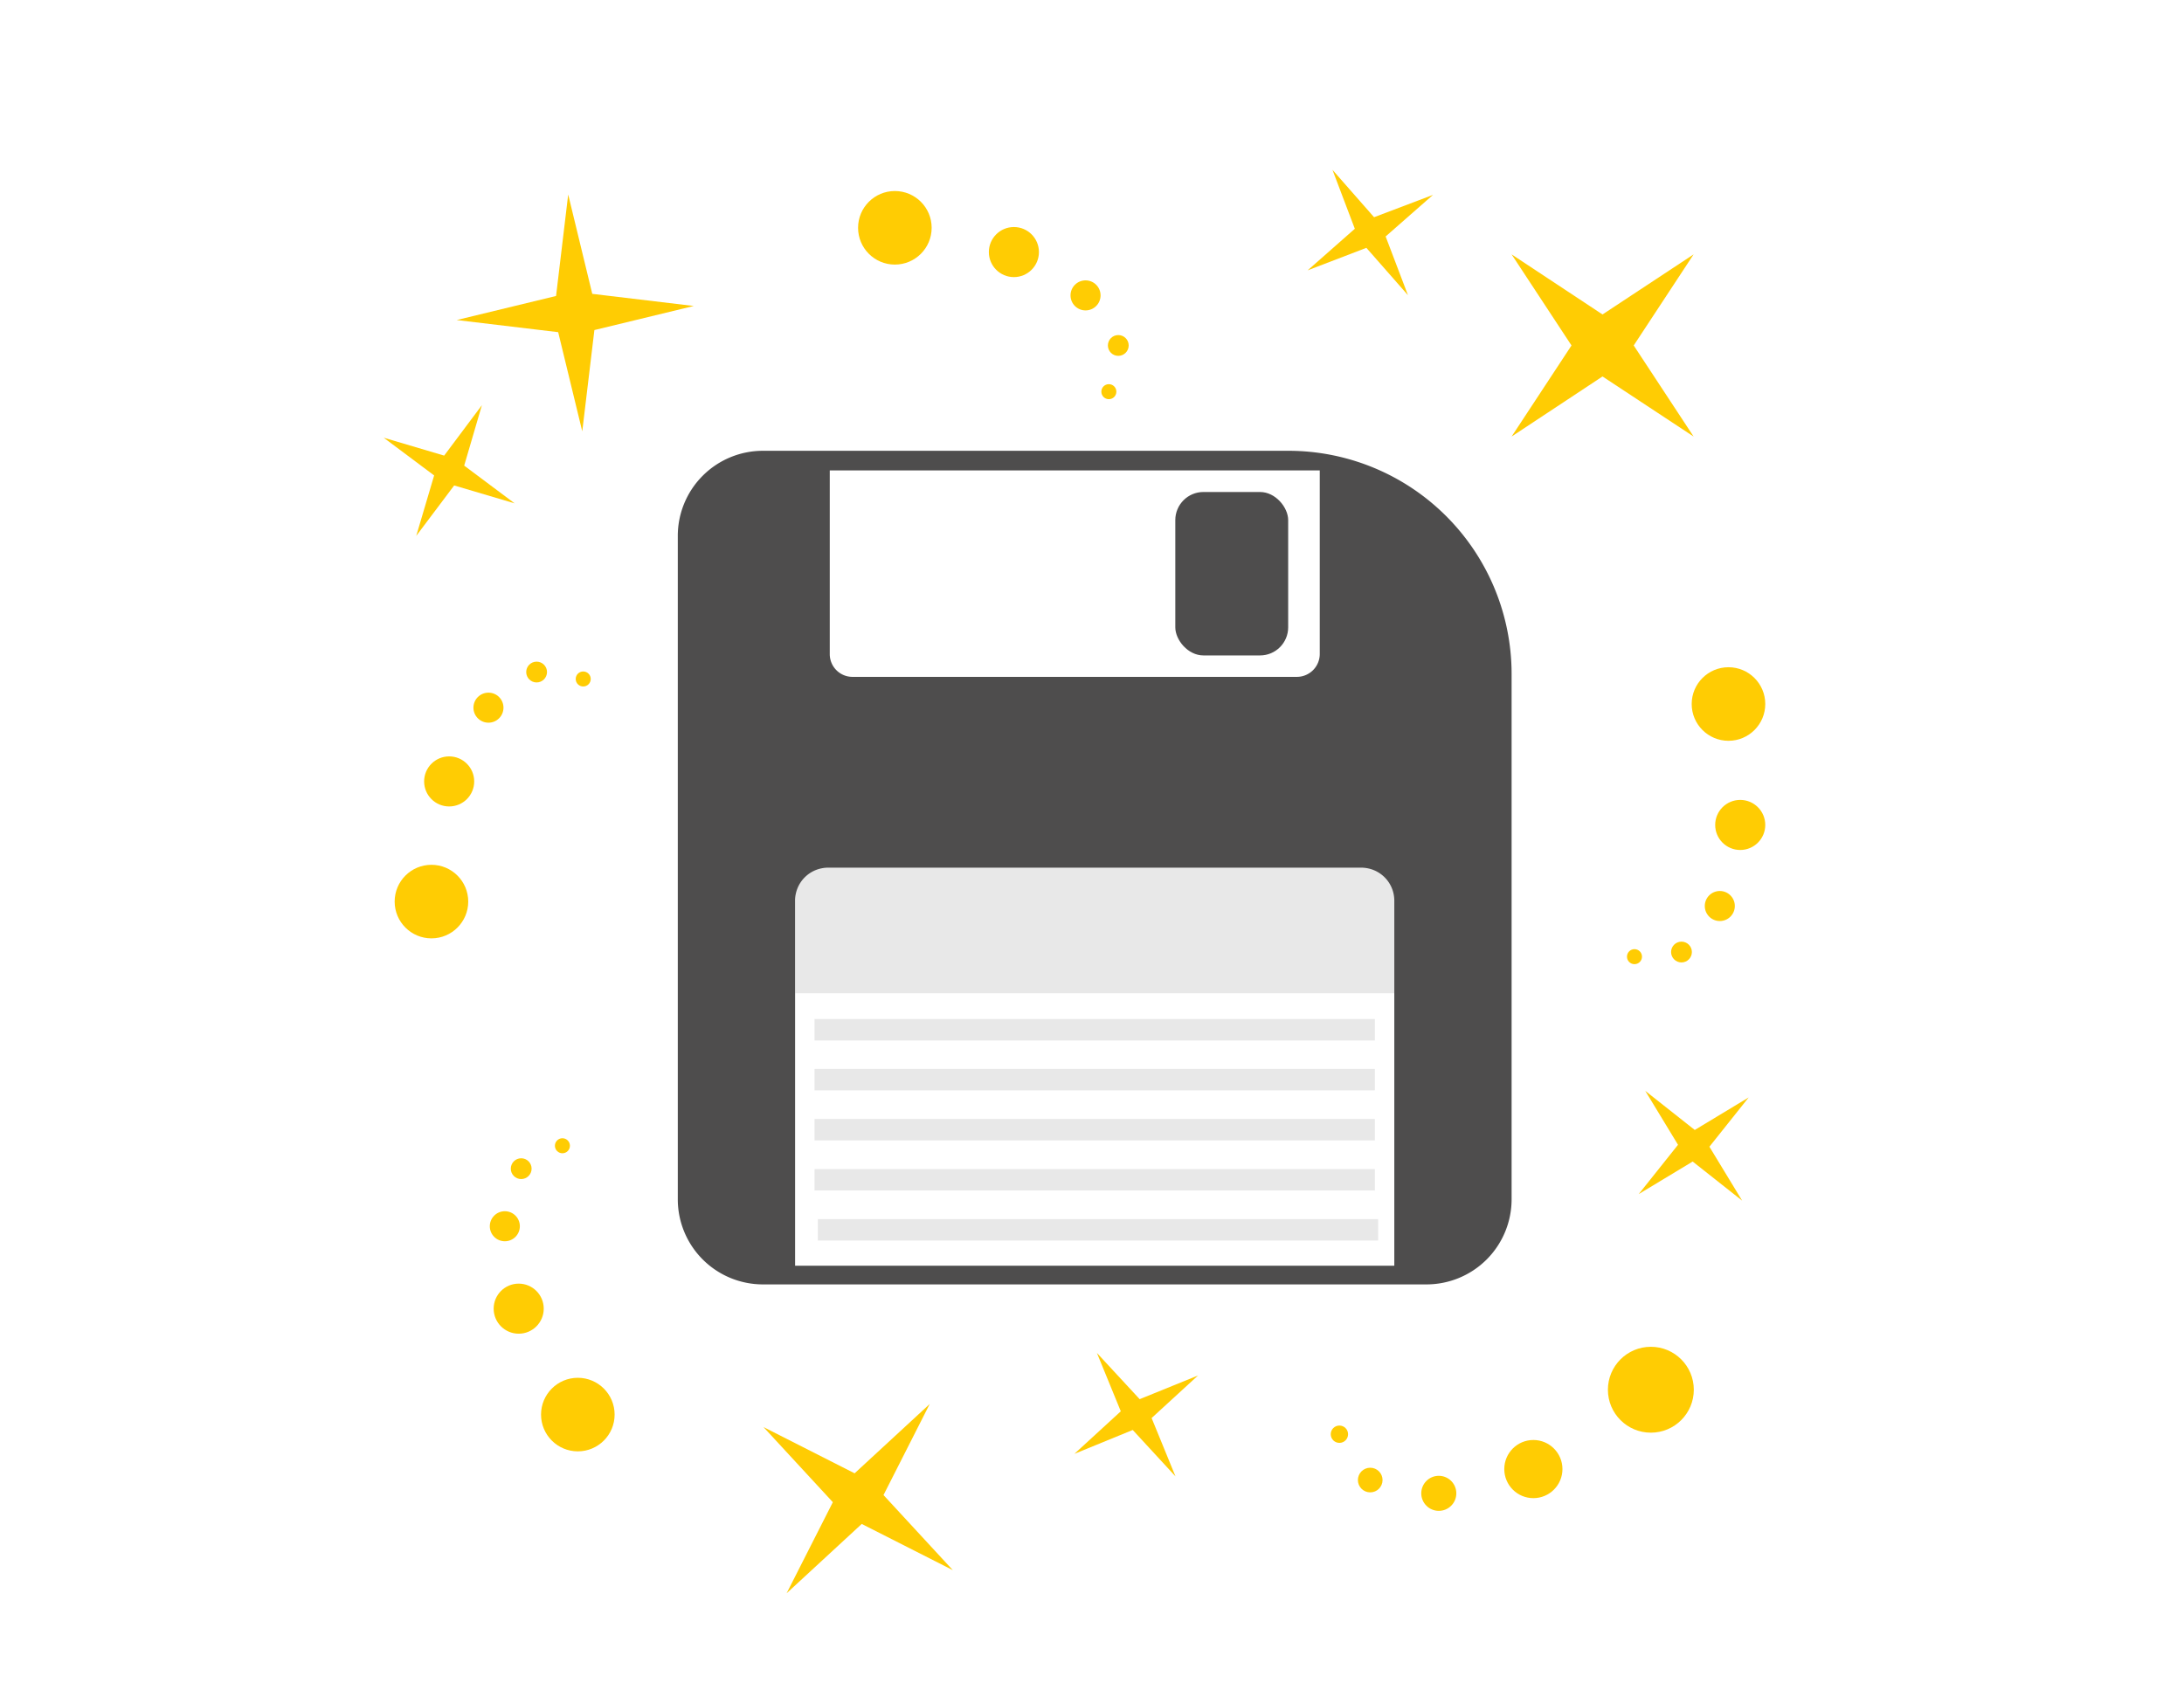 <?xml version="1.0" encoding="utf-8"?>
<svg viewBox="0 0 1133.9 881.4" xmlns="http://www.w3.org/2000/svg">
  <defs>
    <style>.a,.b{fill:#4e4d4d;}.b{opacity:0.13;}.c{fill:#ffcc03;}</style>
  </defs>
  <path class="a" d="M669,234.1H396a44.2,44.2,0,0,0-44.1,44.1V622.9A44.2,44.2,0,0,0,396,667H740.7a44.2,44.2,0,0,0,44.1-44.1v-273A115.9,115.9,0,0,0,669,234.1ZM430.8,244.3H685.2v95.3a11.9,11.9,0,0,1-11.9,11.9H442.6a11.8,11.8,0,0,1-11.8-11.9Zm293.1,413H412.8V467.6a17.1,17.1,0,0,1,17.1-17H706.8a17.1,17.1,0,0,1,17.1,17Z"/>
  <path class="b" d="M422.4,450.6H714.3a9.6,9.6,0,0,1,9.6,9.6v55.6a0,0,0,0,1,0,0h-311a0,0,0,0,1,0,0V460.1A9.6,9.6,0,0,1,422.4,450.6Z"/>
  <rect class="b" x="422.9" y="529.2" width="290.9" height="11.13"/>
  <rect class="b" x="422.9" y="555.1" width="290.9" height="11.13"/>
  <rect class="b" x="422.9" y="581.1" width="290.9" height="11.13"/>
  <rect class="b" x="422.9" y="607.1" width="290.9" height="11.13"/>
  <rect class="b" x="424.6" y="633.1" width="290.9" height="11.13"/>
  <rect class="a" x="610.2" y="255.5" width="58.6" height="84.87" rx="14.6"/>
  <polygon class="c" points="308.6 171.4 302.3 224 289.8 172.5 237.1 166.2 288.7 153.7 295 101 307.5 152.6 360.2 158.9 308.6 171.4"/>
  <polygon class="c" points="832 195.5 784.8 226.7 815.9 179.4 784.8 132.1 832 163.3 879.3 132.1 848.2 179.4 879.3 226.7 832 195.5"/>
  <polygon class="c" points="447.4 791.4 408.4 827.4 432.4 780.1 396.4 741.1 443.7 765.1 482.7 729.1 458.7 776.4 494.7 815.4 447.4 791.4"/>
  <circle class="c" cx="526.4" cy="130.9" r="13"/>
  <circle class="c" cx="563.6" cy="153.4" r="7.8"/>
  <circle class="c" cx="464.6" cy="118.3" r="19.1"/>
  <circle class="c" cx="575.7" cy="203.4" r="3.9"/>
  <circle class="c" cx="580.6" cy="179.4" r="5.4"/>
  <circle class="c" cx="903.5" cy="428.4" r="13"/>
  <circle class="c" cx="892.9" cy="470.5" r="7.8"/>
  <circle class="c" cx="897.4" cy="365.6" r="19.1"/>
  <circle class="c" cx="848.6" cy="496.8" r="3.9"/>
  <circle class="c" cx="873" cy="494.4" r="5.4"/>
  <circle class="c" cx="796.1" cy="762.9" r="15.1"/>
  <circle class="c" cx="747" cy="775.5" r="9.1"/>
  <circle class="c" cx="857.1" cy="721.7" r="22.3"/>
  <circle class="c" cx="695.4" cy="744.8" r="4.5"/>
  <circle class="c" cx="711.4" cy="768.6" r="6.4"/>
  <circle class="c" cx="233.2" cy="405.8" r="13"/>
  <circle class="c" cx="253.6" cy="367.5" r="7.8"/>
  <circle class="c" cx="224" cy="468.2" r="19.1"/>
  <circle class="c" cx="302.8" cy="352.6" r="3.9"/>
  <circle class="c" cx="278.6" cy="349" r="5.4"/>
  <circle class="c" cx="269.3" cy="679.6" r="13"/>
  <circle class="c" cx="262.1" cy="636.8" r="7.8"/>
  <circle class="c" cx="300" cy="734.6" r="19.1"/>
  <circle class="c" cx="292" cy="595" r="3.9"/>
  <circle class="c" cx="270.6" cy="606.9" r="5.4"/>
  <polygon class="c" points="235.8 252.1 216.1 278.3 225.4 246.9 199.2 227.3 230.6 236.6 250.2 210.4 241 241.8 267.2 261.4 235.8 252.1"/>
  <polygon class="c" points="588.1 742.6 557.8 755 581.9 732.9 569.5 702.6 591.7 726.6 622 714.3 597.9 736.4 610.3 766.7 588.1 742.6"/>
  <polygon class="c" points="709.4 128.7 678.9 140.4 703.4 118.8 691.8 88.2 713.4 112.8 744 101.2 719.4 122.8 731 153.3 709.4 128.7"/>
  <polygon class="c" points="878.8 603.2 850.8 620.1 871.2 594.5 854.2 566.5 879.9 586.8 907.9 569.9 887.5 595.5 904.5 623.5 878.8 603.2"/>
</svg>